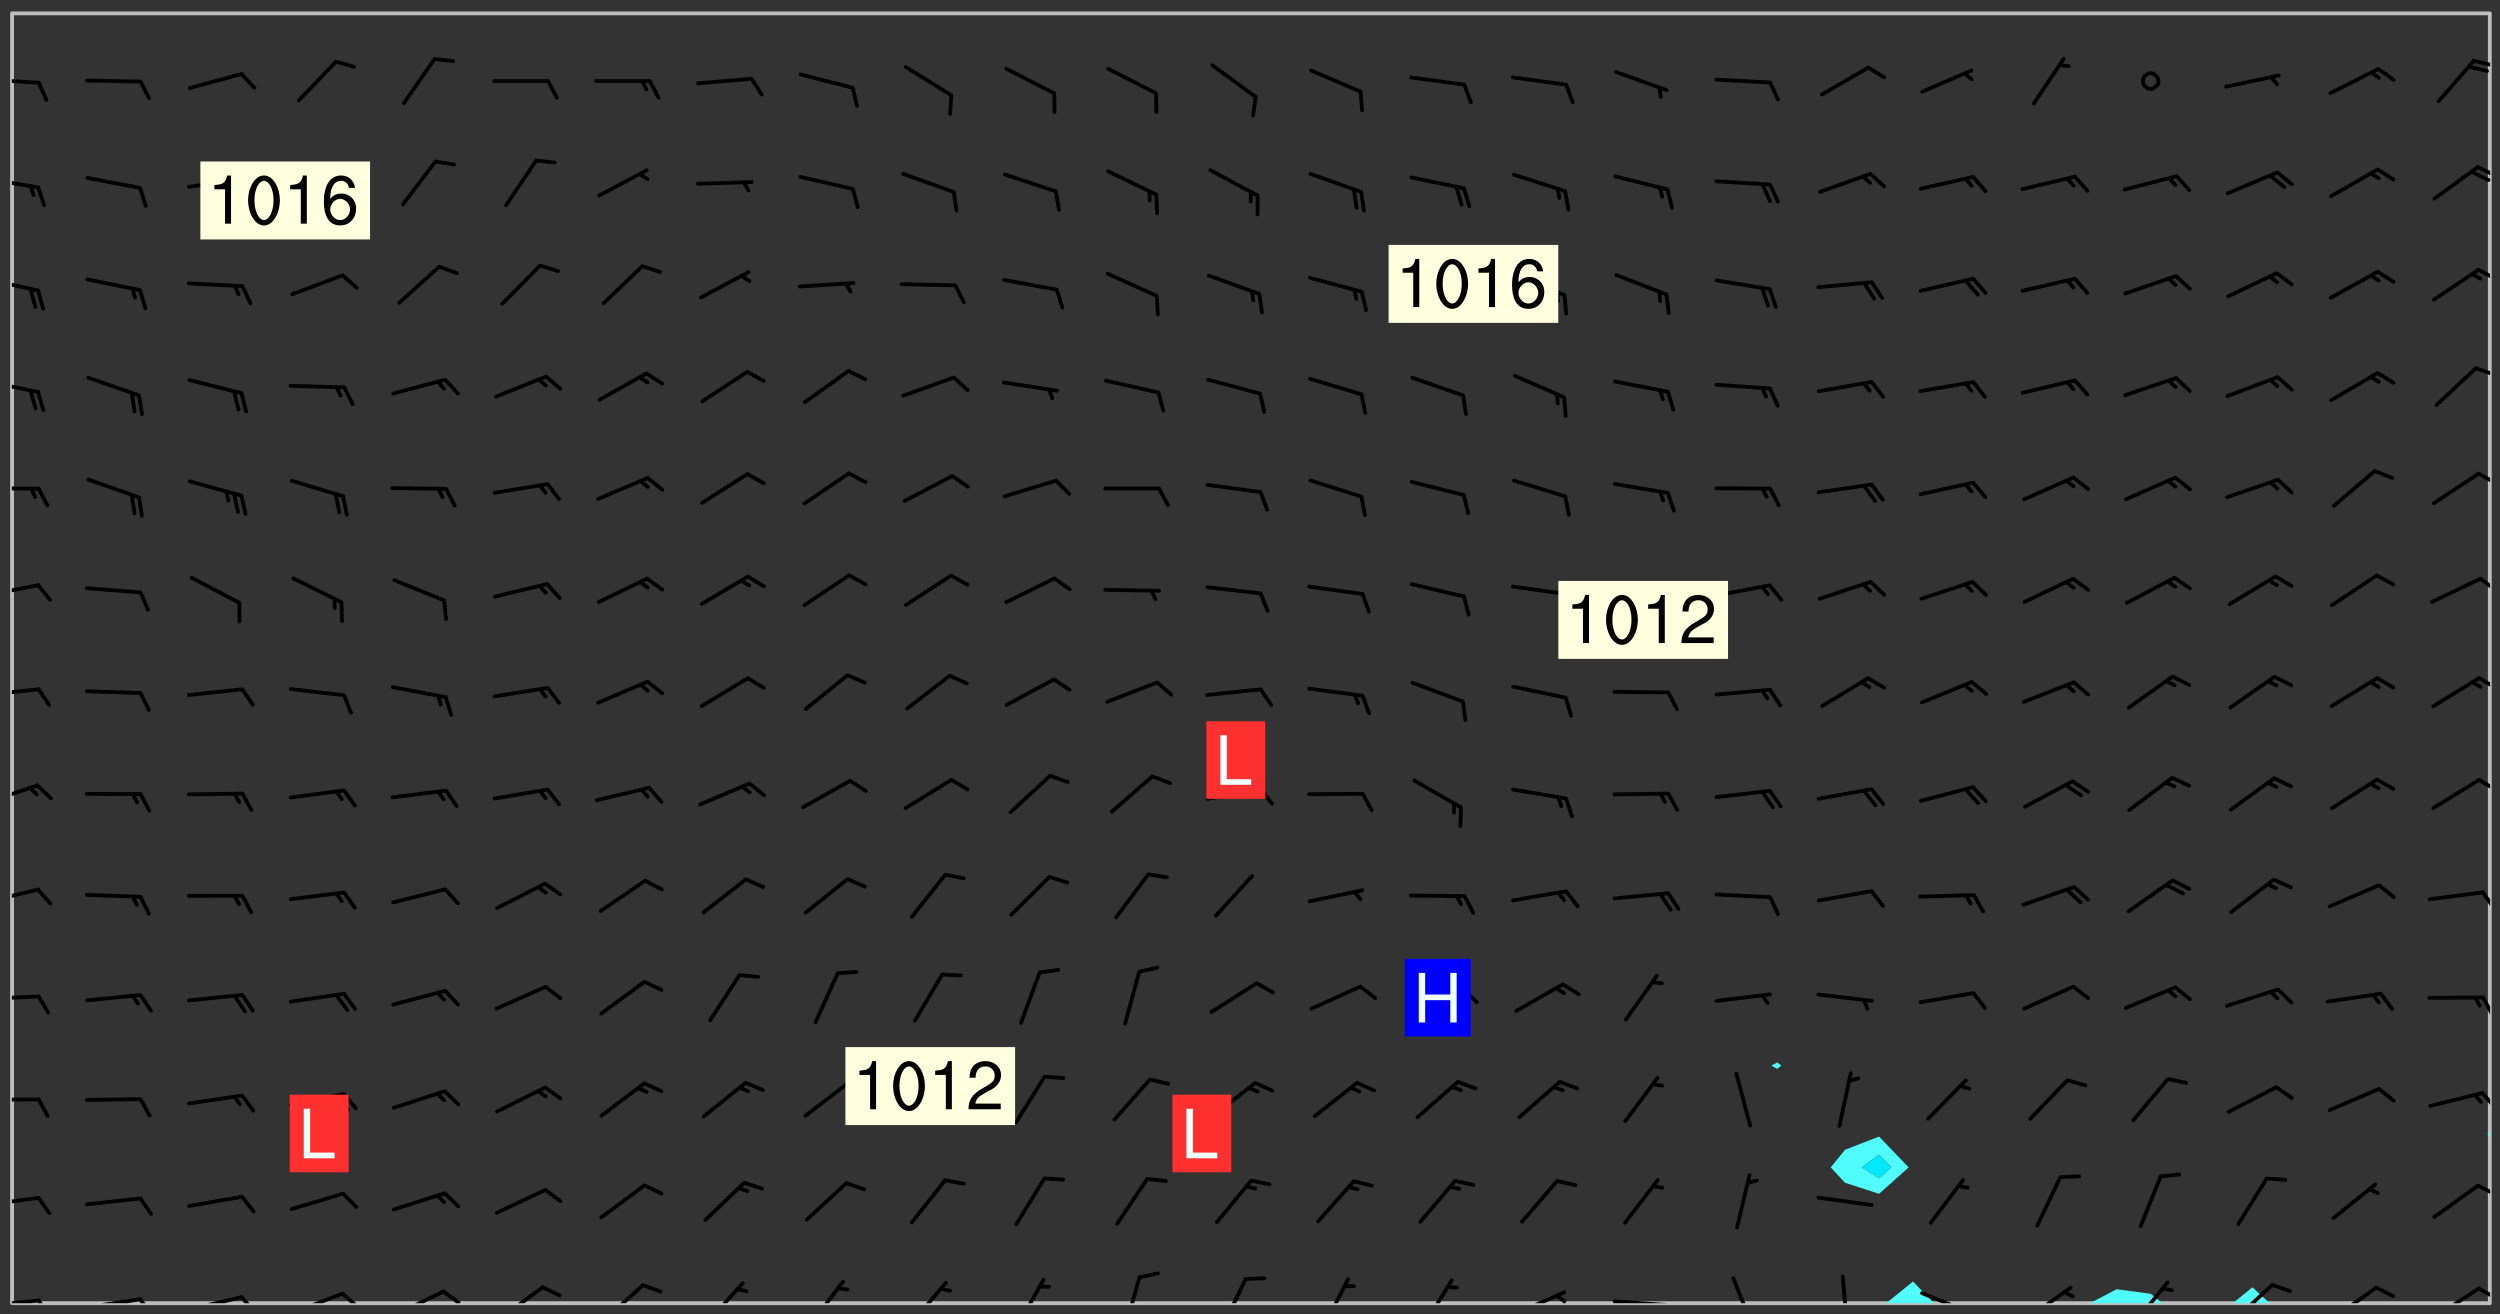 <svg xmlns="http://www.w3.org/2000/svg" role="img" xmlns:xlink="http://www.w3.org/1999/xlink" viewBox="142.45 309.95 326.84 171.84"><rect x="142.45" y="309.95" width="326.84" height="171.84" fill="#333333" stroke="none"/><defs><clipPath id="a"><path d="M144 311.672h1v168.656h-1zm0 0"/></clipPath><clipPath id="b"><path d="M144 311.672h324v168.656H144zm0 0"/></clipPath><clipPath id="c"><path d="M389 477h7v3.328h-7zm0 0"/></clipPath><clipPath id="d"><path d="M415 478h11v2.328h-11zm0 0"/></clipPath><clipPath id="e"><path d="M434 478h6v2.328h-6zm0 0"/></clipPath><clipPath id="f"><path d="M467 458h1v22.328h-1zm0 0"/></clipPath><clipPath id="g"><path d="M467 311.672h1V458h-1zm0 0"/></clipPath><clipPath id="h"><path d="M144 479h4v1.328h-4zm0 0"/></clipPath><clipPath id="i"><path d="M147 479h3v1.328h-3zm0 0"/></clipPath><clipPath id="j"><path d="M153 479h9v1.328h-9zm0 0"/></clipPath><clipPath id="k"><path d="M160 479h3v1.328h-3zm0 0"/></clipPath><clipPath id="l"><path d="M166 479h9v1.328h-9zm0 0"/></clipPath><clipPath id="m"><path d="M173 479h3v1.328h-3zm0 0"/></clipPath><clipPath id="n"><path d="M180 478h8v2.328h-8zm0 0"/></clipPath><clipPath id="o"><path d="M186 478h4v2.328h-4zm0 0"/></clipPath><clipPath id="p"><path d="M193 478h8v2.328h-8zm0 0"/></clipPath><clipPath id="q"><path d="M200 478h3v2.328h-3zm0 0"/></clipPath><clipPath id="r"><path d="M207 477h7v3.328h-7zm0 0"/></clipPath><clipPath id="s"><path d="M221 477h6v3.328h-6zm0 0"/></clipPath><clipPath id="t"><path d="M234 477h6v3.328h-6zm0 0"/></clipPath><clipPath id="u"><path d="M248 477h5v3.328h-5zm0 0"/></clipPath><clipPath id="v"><path d="M261 477h6v3.328h-6zm0 0"/></clipPath><clipPath id="w"><path d="M275 477h5v3.328h-5zm0 0"/></clipPath><clipPath id="x"><path d="M289 476h3v4.328h-3zm0 0"/></clipPath><clipPath id="y"><path d="M302 476h4v4.328h-4zm0 0"/></clipPath><clipPath id="z"><path d="M315 476h4v4.328h-4zm0 0"/></clipPath><clipPath id="A"><path d="M328 477h5v3.328h-5zm0 0"/></clipPath><clipPath id="B"><path d="M340 478h8v2.328h-8zm0 0"/></clipPath><clipPath id="C"><path d="M345 479h3v1.328h-3zm0 0"/></clipPath><clipPath id="D"><path d="M353 479h8v1.328h-8zm0 0"/></clipPath><clipPath id="E"><path d="M368 476h4v4.328h-4zm0 0"/></clipPath><clipPath id="F"><path d="M383 476h2v4.328h-2zm0 0"/></clipPath><clipPath id="G"><path d="M393 478h8v2.328h-8zm0 0"/></clipPath><clipPath id="H"><path d="M407 478h7v2.328h-7zm0 0"/></clipPath><clipPath id="I"><path d="M421 477h6v3.328h-6zm0 0"/></clipPath><clipPath id="J"><path d="M434 477h6v3.328h-6zm0 0"/></clipPath><clipPath id="K"><path d="M447 478h7v2.328h-7zm0 0"/></clipPath><clipPath id="L"><path d="M460 478h7v2.328h-7zm0 0"/></clipPath><clipPath id="M"><path d="M466 478h2v2h-2zm0 0"/></clipPath><clipPath id="N"><path d="M144 466h4v2h-4zm0 0"/></clipPath><clipPath id="O"><path d="M466 464h2v3h-2zm0 0"/></clipPath><clipPath id="P"><path d="M144 453h4v1h-4zm0 0"/></clipPath><clipPath id="Q"><path d="M466 452h2v3h-2zm0 0"/></clipPath><clipPath id="R"><path d="M144 439h4v2h-4zm0 0"/></clipPath><clipPath id="S"><path d="M466 440h2v3h-2zm0 0"/></clipPath><clipPath id="T"><path d="M144 425h4v4h-4zm0 0"/></clipPath><clipPath id="U"><path d="M466 426h2v3h-2zm0 0"/></clipPath><clipPath id="V"><path d="M144 412h4v4h-4zm0 0"/></clipPath><clipPath id="W"><path d="M466 411h2v3h-2zm0 0"/></clipPath><clipPath id="X"><path d="M144 399h4v3h-4zm0 0"/></clipPath><clipPath id="Y"><path d="M466 398h2v3h-2zm0 0"/></clipPath><clipPath id="Z"><path d="M144 386h4v3h-4zm0 0"/></clipPath><clipPath id="aa"><path d="M466 385h2v3h-2zm0 0"/></clipPath><clipPath id="ab"><path d="M144 373h4v2h-4zm0 0"/></clipPath><clipPath id="ac"><path d="M466 371h2v3h-2zm0 0"/></clipPath><clipPath id="ad"><path d="M144 359h4v3h-4zm0 0"/></clipPath><clipPath id="ae"><path d="M465 357h3v3h-3zm0 0"/></clipPath><clipPath id="af"><path d="M144 346h4v3h-4zm0 0"/></clipPath><clipPath id="ag"><path d="M466 344h2v3h-2zm0 0"/></clipPath><clipPath id="ah"><path d="M144 333h4v2h-4zm0 0"/></clipPath><clipPath id="ai"><path d="M466 331h2v3h-2zm0 0"/></clipPath><clipPath id="aj"><path d="M465 332h3v2h-3zm0 0"/></clipPath><clipPath id="ak"><path d="M144 320h4v2h-4zm0 0"/></clipPath><clipPath id="al"><path d="M465 317h3v2h-3zm0 0"/></clipPath><g id="am" clip-path="url(#clip1)"><path fill="#fff" fill-opacity="0" fill-rule="evenodd" d="M0 0h1000v1000H0zm0 0"/><path fill="#d3d3d3" fill-opacity="0" fill-rule="evenodd" d="M162.152 355.867l-.234.293.059.234.117.172.176.234.293.348.113.059.117-.172.059-.234.176-.176.465-.176h.699l.234.293.289.816.059.176.176.23.352.234.699.699.172.176.234.348.234.41.289.582.41.465.23.234.234.176.117.23.176.293.172 1.164v.234l.059.289.059.117.117.117.348.41.117.172.176.176.176.234.117.172.172.352.059.234.234.406.234-.059-.176.176-.059.93h-.582l-.234-.113-.348.113-.117.117-.059.293-.059.176-.117.172-.465.293-.059.234-.059.113v.645l.059.172v.41l.059.059v.406l.059.406.117.176.059.059.23.641-.059.293v.699l-.059.582v.234l-.059.23-.055.352v1.922l.055.117h.426l-.367.117-.023.352.891 1.168 1.742.539 1.34.359v.539l.09.809.535.715 1.52.27.891-.086.09 1.164.535.18 1.16-.18 2.055-.984 1.16-.363 1.879-.176 1.695-.18-.18.719-1.516.086-1.25.09-.805.27-1.074.809.27.719.535.898-.18.625-.266.809.266 1.078.625.898.805.18 1.25-.18-.266.723.098.504.055.293v.172l.059.293v.406l.176.117.352.117h.406l.293-.176.113-.117.059-.117.117-.23.059-.176.352-.465.23-.176.176-.059.176.059.059.176.117.988.055.469.059.172.117.234.176.059.816.059h.289l.117.234.059.406.059.352v1.105l.117.293.117.348.289.699.176.352.582.754.352.176.172.059.469.234.641.465.348.234.293.176.293.055.23.062.816.348.293.176.113.172.352.352.117.176.523.641v.289l.059.352v.348l.059.352.059.289.117.059.172.059h.176l.582.234.176.117.176.289.176.234.113.234.293.23.117.117v.41l.059.055.289.234.234.117.059.117.117.172.059.117.23.234.059.176.234.059.117.059-.117.113-.059.117v.117l-.117.293-.117.289v.582l.176.117.117.059.059.117.117.117.113.059.176.348.059.352.059.406v.176l-.059.176-.117.699v.172l.117.176.293.293h.406l.176.117.117.172.117.293v.234h-.527l-.23-.234h-.234l-.176.059-.059.699.059.348.117.176.176.41.117.23.289.469.176.055h.523l.234.059.758.641.059.293v.234l.059.059.23.348v.352l-.117.172v.293l.293.289.293.176.172.059.293.176.293.117.582.406.289.234.293.176.219.16.016.012.23.176.641.523.176.234.117.176.176.176.113.172v.641l.117.176.469.117.582.117.234.059.23.113.293.117.113.059.586.352.289.172.176.062.176.055.176.059.699.352.289.176.234.055.289.176.234.117.641.406.293.117.172.059.234.059.41.059.23.059.234.117.059.172-.41.176.469.059.059.293.113.234.176.055.234.059.176.059.406.117.641.234.117.172.059.234v.176l-.059.117-.059.406.234.234.117.059.348.117.641.23.176.117.289.117.176.176.234.465.582 1.105.176.176.348.176.176.117.352.117 1.047.523.234.059.465.113.293.059.465.176.758.582.234.234.348.465.176.176.289.234.816.699.293.176.289.289.293.176.293.289.695.641.176.176.293.234.289.234.469.289.641.582.348.234.234.293.348.348.352.465.934.992.348.406.117.176.234.059.113.117.645.176.23.113.234.059.293.176.23.117.934.699.406.406.234.176.406.176.234.117.816.348.348.234.234.117.293.289.23.117.758.352.352.172.23.059.293.117.234.059.871.176h.816l.469.23.172.059.875.699.465.117.293.059.176.059.23.059.469.059.348.059.352.059.406.059h.293l.172.059v.23l.176.176h.293l.348.059.352.059.699.117h.641l.465-.234.293-.176.172-.117.41-.172.289-.176.934-.465.469-.293.523-.293.465-.172.465-.176 1.051-.465.289-.117.41-.117.289-.117.527-.176 1.516-.699.582-.348.289-.059.293-.059.348-.117.875-.23.352-.117h.113l.234-.059.875-.234.234-.059h.812l.352-.059.816-.117.172-.059.352-.055.293-.059.23-.059.816-.176.176-.059h.348l.234-.059.465-.117.758-.172.234-.059h.348l.41-.117.289-.059 1.285-.059h.289l.41-.059.23-.059h.176l.875-.117h.406l.41-.117h.348l.352-.113.871-.059h1.75l1.047.289.41.117.289.117.352.117.289.117 1.051.172.289.059h.293l.293.059.172.059.41.059.172.059.117.059h.117l.117.059.352.059h.113l.41.066 1.922.395 1.926.395 1.52.449 1.695.719 2.145.805 1.605-.719 1.43-.805 1.16-1.078 1.25-.449 3.035-.719 1.875-.359 2.145-1.348 2.234-1.254 2.5-1.258 1.695-.449 1.785-.18 1.16-.27.625.539 1.34-.27.715-.988.984-1.344.445-.18.805-.359 1.875-.539 1.785-.449 1.25-.27 1.16-.09 1.699-.09 1.961-.27 1.25-.09h.539l.625-.09h.891l2.145-.18 2.41-.18 2.59-.09 1.695.18 1.609.09 1.43.359 1.16.719 1.875.988 1.16 1.527.266.715.629.09.355.898.535.539.535 1.527 1.074.359h.535l-.805.535.09 1.707.715 2.695.891.805.895.988.715 1.258 1.785.539 1.52-.18.355 1.344 1.609-.805.98-.539.27.27.316-.215.219-.145.801.449.449-.359h.355l.535-.27.539-.719.535-.27.625-.988 1.16.449.84.371 1.395.617 1.695-.18h1.605l1.785.09.18-1.707.535-1.344.805.27.492.848.402.406-.09.539v.359l.715.449.711-.27h1.43l.359.988.445 1.258.715 1.344 1.25.629 1.695.629.715-.18.18-.539.98-.09.449.359.086 1.258-.266.629-.535.18v.539l.715.984.266.539.984.988.801 1.078-.266.359-.09.898-.625 2.332-.355 2.066-.09 1.793-.18.719-.09.539v1.438l-.98 1.883-.359 1.707-.535.898-.805 1.168-.266.539 2.055 1.254.086.359-.355.539-.09-.18v.809l.09 1.438-.445.715-1.074.094-.266.715.535.898.805.719 1.16.809 1.34.27.445.359-.355.449-1.789-.09-1.25-.449-.715-.719-.625-.09-.176 3.59-.188 1.309h89.359V311.703h-55.27v49.082l.762.125 3.289.543 2.023 2.836v2.754l2.352.332 2.348.332h4.051l-1.379 4.16-2.023.707-2.023.703-.543.344-2.594 1.617-.188.117-2.023-2.078-.73-2.742-2.672-2.078-1.375-3.5-.066-.082-1.957-2.672 2.75-1.418v-49.082H294.422v91.414l.117.031.133.012.074.074.105.047.09.059.086.059.09.059.297.297.059.09.031.117.027.117.016.137-.031.117-.059.09-.059.086-.043.105-.047.102-.027.121v.145l.176.27.148.148.074.086.074.074.043.105.062.09.059.086.043.105.059.09.047.102.043.105.059.086.117.18.074.074.062.086.059.09.043.105.059.09.059.086.062.09.059.09.043.102.117.18.074.074.059.086.074.074.09.059.105.047h.148l.133-.016.133.016.102-.047.074-.074.047-.102-.016-.133v-.148l-.047-.105-.027-.117-.047-.102-.027-.121-.043-.102-.062-.09-.043-.102-.043-.105-.031-.117-.016-.133-.012-.137.086-.059.059-.086.121-.031.043.105.016.133v.117l.059.102.059.09.09.059.148.148.059.09.043.105-.012.102.086.059.105.047.086.059.09.059.074.074-.117.027-.105.047-.086.059-.074.074-.059.09-.062.086-.027.121-.047.102-.043.105-.031.117-.012.133-.016.133v.148l.027.117.047.105.043.102.059.09.074.074.09.059.074.074.09.059.059.09.043.105.047.102.117.031.133.016h.148l.117-.031.105.043.043.105.047.102.027.121L299.5 410l.027.117.031.121.027.117.105.043.102.047.133-.016.148.148.062.086.074.074.07.074.09.062.105.043.102.043.117.031.137.016.117-.031.074-.074.027-.117-.012-.133-.031-.121-.027-.117.043-.105h.117l.09.062.117.027h.148l.133.016h.148l.133.016.133-.016h.148l.133-.016.133-.012.137.012.117-.027.133-.016.191-.059-.059.176-.016.133-.027.121-.016.133-.059.086-.133.016-.105.047-.105.043-.117.031-.117.027-.266.031h-.148l-.133.016-.074.074.059.086.148.148.117.18.074.07.09.062.09.059.086.059.09.059.102.043.105.062.105.043.086.059.105.047.102.043.18.117.059.09-.043.102-.047.105.016.133.223.223.059.09.043.102.031.121.043.102.016.133.031.117.012.137.031.117.148.148.102.043.105.043.117.031.133.016.137.016h.117l.117-.031.09-.059.043-.105.047-.102.043-.105.031-.117.012-.133v-.148l-.012-.133-.016-.133-.031-.117-.043-.105-.047-.105-.043-.102-.043-.105-.016-.133.016-.133.027-.117.031-.117.027-.121.047-.102.09-.059.086-.062.074-.074.09-.059.223-.223.059-.086.074-.074.117-.18.059-.086v-.148l-.074-.074-.102-.047-.105-.043-.102-.043-.059-.09-.047-.105-.027-.117.09-.059.117-.031.102-.043.18-.117.148-.148.012-.133-.012-.105-.09-.059-.133.016h-.148l-.133.016-.133-.016-.121-.031-.086-.059-.074-.074-.059-.09-.062-.086-.117-.18-.059-.086.031-.121.086-.059.121-.031.059-.086v-.121l-.031-.117-.059-.09-.059-.086-.047-.105-.027-.117-.016-.133.059-.09.074-.074.09-.059.117-.18.074-.074.059-.086.148-.148.121-.031.133-.016.133.016.074.074.043.105.016.133-.031.117-.117.031-.133.012-.148.148-.043.105-.047.102-.027.121-.031.117v.148l.031.117.043.105.059.09.074.07.074.074.117.031.121.027.117-.027.133-.016h.117l.09.059.074.074.047.105.059.086.102.047.133.016.105.043.086.059-.012.105-.074.074-.18.117-.059.09-.09.059-.07.074-.074.074-.062.09-.027.117-.016.133.016.133-.016.133v.148l.016.133.027.117.031.121.074.074.09.059.086.059.09.059.117.031v.086l-.102.047-.09.059-.266.031-.117.027h-.148l-.105.043-.102.047-.059.09-.062.234-.012.133-.031.121-.016.133v.293l-.012.133.012.137.016.133.133.016.133.012.121.031.086.059.074.074.047.105.043.102.016.133v.445l-.016.133v.445l.031.266.027.117.016.133.031.117.086.211.031.266v.148l-.031.117-.027.117-.031.121-.027.117-.031.117-.031.121-.012.133-.016.133.09.059.117-.031.102.016.047.105-.031.266v.441l-.043.105-.047.105-.043.102-.043.105-.059.086-.031.121-.043.117-.031.117-.016.133.016.133.059.09.105.047.086.059.059.086-.012.137-.031.117-.043.102v.445l-.016.133v.148l-.031.117-.043.105-.027.117-.047.105-.043.102-.031.121-.027.117-.031.133-.031.117-.027.117-.043.105-.031.117-.031.121-.012.133-.016.133v.297l.027.117v.148l.047.398.027.117.059.09.121.031h.148l.133-.016.059.09v.117l-.059.09-.09.059-.102.043-.105.047-.09.059-.086.059-.137.016-.117-.031-.133-.016-.102.047-.062.086-.012.137-.016.133-.031.117-.027.117-.016.133-.031.121v.297l.016.133.031.117v.148l.012.133v.148l-.027.117-.047.102-.027.121-.031.117-.059.09-.074.074-.102.043-.105.047-.117.027-.121.031-.102-.047.059-.086.105-.047.027-.117.031-.117.027-.121.031-.117v-.148l.016-.133-.031-.117-.043-.105-.105.016-.074.074-.102.043-.09.062-.074.074-.043.102-.016.133-.031.117L304.25 426l-.031.117-.027.117-.031.121-.027.117-.031.117-.043.105-.09.059h-.09l-.117-.031-.031-.086.016-.137-.031-.117v-.148l-.012-.133v-.148l-.062-.234-.027-.121-.043-.102-.047-.105-.059-.086-.059-.09-.043-.105-.062-.086-.148-.148-.07-.074-.105-.047-.105-.043-.102-.043-.297-.297-.09-.074-.086-.059-.105-.043-.09-.062-.086-.059-.105-.043-.09-.059-.086-.062-.074-.07-.105-.047-.086-.059-.105-.043-.09-.062-.102-.043-.105-.043-.086-.059-.105-.047-.105-.043-.102-.047-.09-.059-.102-.043-.105-.043-.09-.062-.117-.027-.133-.016-.133.016H299.75l-.133.016-.117-.031-.09-.059-.074-.074-.09-.059-.102-.047h-.148l-.121-.027-.102-.043-.074-.074-.117-.18-.09-.059-.102-.043-.09-.062-.105-.043-.09-.059-.086-.059-.105-.047-.059-.086-.059-.09-.043-.105-.047-.102-.074-.074-.086-.059-.074-.074-.09-.059-.223-.223-.043-.105-.031-.266.105-.043h.145l.105.043.074.074.09.059.086.059.105.047.09.059.148.148.07.074.148.148.062.086.074.074.086.059.074.074.09.062.09.059.086.059.27.176.102.047.105.043.102.043.047-.074.059-.086.074-.074.07-.074.105.043.074.074.059.09.043.102.047.105.043.105.121.027.117-.027.074-.09.043-.105.059-.09.074-.074.105-.043.117-.027.133.012.09.059.148.148.059.09.043.105.047.102.043.105.043.102.105.047.105.043.133.016.086-.059.059-.09.074-.074.105-.043.117.027.105.047.102.043.105.043.102.047.18.117v.117l-.016.133.016.133.016.137.059.086.102.047.121.027.117.031h.148l.117-.031.059-.09.18-.117.059-.09.074-.074.059-.086.117-.18.18-.117.117.031.09.059.043.074-.016.133v.117l.09.059h.148l.133-.016.133-.012.266-.031.105-.043.117-.031.121-.027.074-.074.07-.074.062-.09-.016-.105-.047-.102-.102-.043-.105-.016-.117.027-.266.031h-.148l-.074-.074-.09-.059-.117-.031-.117-.027-.133-.016h-.148l-.133.016h-.297l-.105-.047-.148-.148-.043-.102-.059-.09.223-.223.086-.059.105-.043.117-.031.133-.016.133.016.137.016.102.043.133-.012.09-.062.102-.043.062-.09-.047-.102-.09-.059-.117-.031-.102-.043-.059-.09-.062-.09v-.117l.016-.133.105-.047.074-.07v-.121l-.09-.059-.031-.117.09-.059.074-.074.043-.105.059-.09.047-.102.016-.133v-.148l-.047-.105-.043-.102-.09-.059-.133-.016-.102-.043-.137-.016-.117-.031h-.445l-.133-.016-.133-.012-.133-.016-.117-.031h-.148l-.133-.016-.133-.012-.266-.031-.121-.043-.086-.059-.074-.074v-.148l.012-.133.105-.047.102-.043.133-.016h.152l.133-.016h.293l.121.031.102.043.09.059.234.062.121-.047.09-.059.102-.043.133-.016.105.043.102.047.133.012.121-.027h.145l.121-.031.117-.027.105-.047.074-.074.086-.059.148-.148.059-.086.047-.105.027-.117.016-.105-.102-.043-.09-.059-.117-.031-.105-.043-.09-.062-.074-.086-.074-.074-.102-.043-.105-.047-.102-.043-.059-.09-.047-.102-.086-.211-.062-.086-.059-.09-.074-.074-.086-.059h-.27l-.117.031-.09.059-.102.043-.133.016-.105-.016-.027-.117-.062-.09-.117-.031-.102-.043-.148-.148-.031-.117-.016-.105.074-.074.18-.117.117-.027.117-.031.137.016.102.043.105.043.102.047.105.043.117.031.133.016.117.027.133.016.105-.016.09-.059-.074-.074-.105-.043-.074-.074-.074-.09-.148-.148-.086-.059-.09-.059-.074-.074-.09-.059-.102-.047-.121-.027-.102-.047-.105-.043-.117-.031-.102-.043-.121-.031h-.148l-.117.031-.105.043-.086.062-.18.117-.086.059-.09.059-.105.047-.086.059-.105.043-.102.043-.105.047-.074.074-.059.09-.059.086-.047.105-.059.086-.074.074-.133-.012-.117-.031h-.117l-.074.074-.09.059-.074.074-.09.059-.086.059-.105.047-.102.043-.137.016-.102-.043-.148-.148-.105-.047h-.086l-.105.047-.102.043-.121.031-.117-.031-.074-.074v-.117l.031-.121.074-.07.059-.09.074-.074.117-.031.105-.043h.293l.133-.016.137-.016.102-.043.09-.059.102-.047.09-.059.133-.012.09.059.133.012.09-.059.086-.059.105-.043.09-.059.086-.062.09-.059.148-.148.059-.086.059-.09.105-.043.133-.016.117.027.121.031.059-.059.059-.09.031-.266.027-.117.105.012.133.016.102-.043.09-.059.059-.09.074-.074.059-.09.047-.102.012-.133-.012-.133-.047-.105-.148-.148-.059-.09-.059-.086-.043-.105v-.445l.016-.133v-.148l.012-.133-.059-.059-.09.059-.102-.043-.18-.117-.086-.059-.062-.09-.059-.09-.074-.074-.086-.059-.121.031-.102.012-.105.047-.086.059-.105.043-.148.148-.09.059-.086.059-.09.062-.105.043-.133.016v-.121l.105-.043.117-.031.074-.07.043-.105v-.148l-.027-.117-.148-.148-.133-.016h-.148l-.117.031-.105.043-.102.043-.09.062-.117.027-.074-.074.012-.133-.043-.102-.043-.105-.09-.059-.117.027-.121.031-.117.031-.102.043-.121.031-.102.043-.105.043-.09.059-.102.016v-.117l.016-.133-.059-.09-.074.043-.148.148-.059.09-.074.074-.047.105-.043.102-.074.074-.059.09-.074.074-.059.086-.074.074-.09.062-.074.07-.074.074-.102.016-.133.016-.105-.043v-.121l.148-.148.043-.102.059-.09.047-.102.043-.105.059-.09.031-.117.043-.102.031-.121.027-.117.047-.105.043-.102.043-.105.074-.07.09-.062.09-.059.102-.043h.297l.266-.031.105-.043-.074-.074-.117-.031-.105-.043-.09-.059-.102-.047-.09-.059-.102-.043-.105-.043-.09-.062-.086-.059-.105-.043-.102-.043-.121-.031-.117-.031-.102-.043L297.5 410.25l-.102-.043-.09-.059-.043-.105-.016-.133.102-.043.133-.016.137.016.133-.016.102-.043.059-.09.016-.105-.09-.059-.074-.074-.102-.043-.09-.059-.148-.148-.043-.105-.016-.133v-.293l-.059-.09-.09-.059-.074-.074-.043-.105-.031-.117-.059-.09-.074-.074-.117-.027-.074-.074-.09-.059-.09-.062-.086-.059-.074-.074-.059-.086-.047-.105-.086-.059-.148-.148-.195-.059-.133.016-.102.043-.074.074-.047.102-.043.105-.059.09-.059.086-.297.297-.09.059h-.086l-.062-.086-.043-.105.031-.117.059-.09.027-.117-.012-.133-.09-.062-.105.047-.117.027-.117.031-.27.176-.102.047-.117.027-.105.047-.09.059-.102.043-.059-.086-.047-.105.016-.133.047-.105.07-.074.074-.07.059-.09v-.148l-.043-.105h-.238l-.102.047-.031.117-.027.117-.031.121-.074.043-.133.016-.074-.047-.043-.102-.043-.105-.047-.102-.043-.105-.121.031-.102.043-.133.016-.117.031-.105.043-.09.059-.102.047-.121.027-.133.016-.102-.043-.059-.09-.047-.105-.043-.102-.043-.105v-.117l.059-.09.086-.059.18-.117.102-.047.105-.043.105-.059.102-.043.09-.062.102-.043.105-.059.102-.047.09-.059.105-.043.102-.043.09-.062.102-.043.137-.016.117.031.102.043.121.031.102.043.105.047.102.043.105.043.102.047.105.043.102.043.105.047.086.059.105.043.117.031.105.043.102.047.09.059.105.043.102.043.105.047.117.027.102.047.121.027h.148l.086-.059.016-.102.059-.09-.027-.117-.074-.074-.117-.18-.074-.074-.09-.074-.18-.117-.086-.059-.105-.043-.102-.047-.27-.176-.059-.09-.074-.074-.059-.09-.043-.102-.031-.117-.016-.137v-.562l-.012-.133-.016-.133-.031-.117-.016-.133-.012-.133-.031-.121-.223-.223-.059-.086-.016-.105.031-.117.133-.016v-91.414H172.992v1.453l-.059.234-.352 1.051-.172.523-.117.348-.176.41-.117.172-.234.293-.23.059h-.352l-.117.059-.23.406v.293l.117.176.23.23.117.234.641.758.293.465.176.234.23.352.234.348.641.816.176.465.172.41.117.695.176.469.117 1.398.059.465v.875l.117 1.047v4.781l-.059.465-.352 1.281-.176.523-.113.41-.352.93L172.934 336l-.234.582-.117.176-.172.348-.176.406-.352.816-.059.293-.113.293-.117.289-.059.176-.117.875-.059.406-.059.117-.059.176-.059.172-.23.527-.117.172v.234l-.117.234-.059.172-.176.586v.289l-.059.176v.293l-.059.113-.059.527v.172l-.055.234v2.621l-.176.816-.117.176-.176.234-.117.172-.113.234-.586.934-.23.289-.293.465-.176.234-.289.352-.352.699-.113.23-.176.41-.176.23-.406.527-.816.699-.293.172-.289.234-.176.117-.176.176-.523.406-.527.176-.172.176-.234.055-.641.176h-.758m12.211 31.023l-1.074.449.359.895 1.25-.715.445-.539-.98-.09"/><path fill="#d3d3d3" fill-opacity="0" fill-rule="evenodd" d="M201.508 416.598h-.895l.449.629.98.359.805-.09.445-.988-.176.09-.715-.355-.895.355m154.621 59.07l-.059-.523v-.293l.113-.293.059-.23.469-.469h.113l.117-.113.117-.059h.176l.234-.059h.348l.234.059.117.059.23.172.059.176.117.582v.293l-.117.176-.172.289-.176.176-.527.523-.23.234-.117.059h-.176l-.117-.059-.406-.293-.176-.117-.117-.059-.059-.113-.055-.117m6.641-10.957l-.059-.172v-1.109l.059-.172.176-.059.172-.059h.176l.234-.059.117.059.059.699-.059.172-.117.176-.117.059-.234.523-.113.059h-.234l-.059-.117m9.613-14.391l-.117-.176v-.699l.293-.875.117-.172.176-.352.113-.23.117-.293.352-.758.117-.23.172-.234h.176l.117-.059h.641l.117.059.234.234.172.113.352.293.117.117.113.176v.113l.117.059.117.117v.699l-.059.176v.23l-.059.176-.348 1.051-.117.23-.117.234-.117.059-.23.234-.641.289h-.875l-.41-.117-.641-.465"/><path fill="none" stroke="#bebebe" stroke-linecap="round" stroke-linejoin="round" stroke-miterlimit="10" stroke-width=".5" d="M467.957 311.695H144.027v168.625h323.93v-168.625"/><g clip-path="url(#a)"><path fill="#fff" fill-opacity="0" fill-rule="evenodd" d="M144 475.891v4.438h.004H144V311.672h.004H144v164.219"/></g><g clip-path="url(#b)"><path fill="#fff" fill-opacity="0" fill-rule="evenodd" d="M144.004 480.328V311.672h230.789v137.176l-.758.414.758.43.547-.43-.547-.414V311.672h13.316v146.871l-4.438 1.723-1.879 2.309 1.879 2.016 4.438 1.434 3.871-3.449-3.871-4.031v-146.871h79.887v146.047l-.328.418.328.555v21.637h-28.82l-2.246-2.082-2.559 2.082h-9.211l-1.543-1.234-4.438-.594-3.512 1.828h-20.375l-2.746-2.836-3.508 2.836H144.004"/></g><path fill="#50fcfc" fill-rule="evenodd" d="M374.793 449.691l-.758-.43.758-.414.547.414-.547.43m8.879 14.898l-1.879-2.016 1.879-2.309 4.438-1.723v2.371l-2.246 1.66 2.246 1.422 1.594-1.422-1.594-1.66v-2.371l3.871 4.031-3.871 3.449-4.438-1.434"/><path fill="#00e8fc" fill-rule="evenodd" d="M388.109 463.996l-2.246-1.422 2.246-1.66 1.594 1.66-1.594 1.422"/><g clip-path="url(#c)"><path fill="#50fcfc" fill-rule="evenodd" d="M389.039 480.328l3.508-2.836 2.746 2.836h-6.254"/></g><g clip-path="url(#d)"><path fill="#50fcfc" fill-rule="evenodd" d="M415.668 480.328l3.512-1.828 4.438.594 1.543 1.234h-9.492"/></g><g clip-path="url(#e)"><path fill="#50fcfc" fill-rule="evenodd" d="M434.371 480.328l2.559-2.082 2.246 2.082h-4.805"/></g><path fill="#50fcfc" fill-rule="evenodd" d="M467.996 458.691l-.328-.555.328-.418v.973"/><g clip-path="url(#f)"><path fill="#fff" fill-opacity="0" fill-rule="evenodd" d="M467.996 480.328H468V458.695v21.633h-.004"/></g><path fill="#50fcfc" fill-rule="evenodd" d="M467.996 457.719v.973l.004.004v-.98l-.004.004"/><g clip-path="url(#g)"><path fill="#fff" fill-opacity="0" fill-rule="evenodd" d="M467.996 311.672H468v146.043-146.043h-.004"/></g><g clip-path="url(#h)"><path fill="none" stroke="#000" stroke-linecap="round" stroke-linejoin="round" stroke-miterlimit="10" stroke-width=".5" d="M147.496 479.969l-6.992.719"/></g><g clip-path="url(#i)"><path fill="none" stroke="#000" stroke-linecap="round" stroke-linejoin="round" stroke-miterlimit="10" stroke-width=".5" d="M147.496 479.969l1.367 2.039"/></g><g clip-path="url(#j)"><path fill="none" stroke="#000" stroke-linecap="round" stroke-linejoin="round" stroke-miterlimit="10" stroke-width=".5" d="M160.789 479.816l-6.949 1.027"/></g><g clip-path="url(#k)"><path fill="none" stroke="#000" stroke-linecap="round" stroke-linejoin="round" stroke-miterlimit="10" stroke-width=".5" d="M160.789 479.816l1.457 1.973"/></g><g clip-path="url(#l)"><path fill="none" stroke="#000" stroke-linecap="round" stroke-linejoin="round" stroke-miterlimit="10" stroke-width=".5" d="M174.055 479.539l-6.848 1.582"/></g><g clip-path="url(#m)"><path fill="none" stroke="#000" stroke-linecap="round" stroke-linejoin="round" stroke-miterlimit="10" stroke-width=".5" d="M174.055 479.539l1.609 1.852"/></g><g clip-path="url(#n)"><path fill="none" stroke="#000" stroke-linecap="round" stroke-linejoin="round" stroke-miterlimit="10" stroke-width=".5" d="M187.227 479.074l-6.562 2.508"/></g><g clip-path="url(#o)"><path fill="none" stroke="#000" stroke-linecap="round" stroke-linejoin="round" stroke-miterlimit="10" stroke-width=".5" d="M187.227 479.074l1.852 1.613"/></g><g clip-path="url(#p)"><path fill="none" stroke="#000" stroke-linecap="round" stroke-linejoin="round" stroke-miterlimit="10" stroke-width=".5" d="M200.422 478.797l-6.324 3.066"/></g><g clip-path="url(#q)"><path fill="none" stroke="#000" stroke-linecap="round" stroke-linejoin="round" stroke-miterlimit="10" stroke-width=".5" d="M200.422 478.797l1.98 1.445"/></g><g clip-path="url(#r)"><path fill="none" stroke="#000" stroke-linecap="round" stroke-linejoin="round" stroke-miterlimit="10" stroke-width=".5" d="M213.402 478.242l-5.652 4.172"/></g><path fill="none" stroke="#000" stroke-linecap="round" stroke-linejoin="round" stroke-miterlimit="10" stroke-width=".5" d="M213.402 478.242l2.215 1.059"/><g clip-path="url(#s)"><path fill="none" stroke="#000" stroke-linecap="round" stroke-linejoin="round" stroke-miterlimit="10" stroke-width=".5" d="M226.496 477.973l-5.211 4.715"/></g><path fill="none" stroke="#000" stroke-linecap="round" stroke-linejoin="round" stroke-miterlimit="10" stroke-width=".5" d="M226.496 477.973l2.309.832"/><g clip-path="url(#t)"><path fill="none" stroke="#000" stroke-linecap="round" stroke-linejoin="round" stroke-miterlimit="10" stroke-width=".5" d="M239.551 477.715l-4.691 5.23"/></g><path fill="none" stroke="#000" stroke-linecap="round" stroke-linejoin="round" stroke-miterlimit="10" stroke-width=".5" d="M238.867 478.473l1.191.297"/><g clip-path="url(#u)"><path fill="none" stroke="#000" stroke-linecap="round" stroke-linejoin="round" stroke-miterlimit="10" stroke-width=".5" d="M252.652 477.539l-4.266 5.582"/></g><path fill="none" stroke="#000" stroke-linecap="round" stroke-linejoin="round" stroke-miterlimit="10" stroke-width=".5" d="M252.035 478.348l1.207.203"/><g clip-path="url(#v)"><path fill="none" stroke="#000" stroke-linecap="round" stroke-linejoin="round" stroke-miterlimit="10" stroke-width=".5" d="M266.117 477.656L261.555 483"/></g><path fill="none" stroke="#000" stroke-linecap="round" stroke-linejoin="round" stroke-miterlimit="10" stroke-width=".5" d="M265.453 478.434l1.199.266"/><g clip-path="url(#w)"><path fill="none" stroke="#000" stroke-linecap="round" stroke-linejoin="round" stroke-miterlimit="10" stroke-width=".5" d="M278.871 477.266l-3.441 6.125"/></g><path fill="none" stroke="#000" stroke-linecap="round" stroke-linejoin="round" stroke-miterlimit="10" stroke-width=".5" d="M278.371 478.156l1.227.027"/><g clip-path="url(#x)"><path fill="none" stroke="#000" stroke-linecap="round" stroke-linejoin="round" stroke-miterlimit="10" stroke-width=".5" d="M291.422 476.949l-1.914 6.762"/></g><path fill="none" stroke="#000" stroke-linecap="round" stroke-linejoin="round" stroke-miterlimit="10" stroke-width=".5" d="M291.422 476.949l2.398-.52"/><g clip-path="url(#y)"><path fill="none" stroke="#000" stroke-linecap="round" stroke-linejoin="round" stroke-miterlimit="10" stroke-width=".5" d="M305.305 477.164l-3.051 6.328"/></g><path fill="none" stroke="#000" stroke-linecap="round" stroke-linejoin="round" stroke-miterlimit="10" stroke-width=".5" d="M305.305 477.164l2.453-.098"/><g clip-path="url(#z)"><path fill="none" stroke="#000" stroke-linecap="round" stroke-linejoin="round" stroke-miterlimit="10" stroke-width=".5" d="M318.691 477.199l-3.191 6.262"/></g><path fill="none" stroke="#000" stroke-linecap="round" stroke-linejoin="round" stroke-miterlimit="10" stroke-width=".5" d="M318.227 478.109l1.227-.023"/><g clip-path="url(#A)"><path fill="none" stroke="#000" stroke-linecap="round" stroke-linejoin="round" stroke-miterlimit="10" stroke-width=".5" d="M332.246 477.332l-3.668 5.992"/></g><path fill="none" stroke="#000" stroke-linecap="round" stroke-linejoin="round" stroke-miterlimit="10" stroke-width=".5" d="M331.711 478.203l1.227.074"/><g clip-path="url(#B)"><path fill="none" stroke="#000" stroke-linecap="round" stroke-linejoin="round" stroke-miterlimit="10" stroke-width=".5" d="M346.945 478.918l-6.438 2.82"/></g><g clip-path="url(#C)"><path fill="none" stroke="#000" stroke-linecap="round" stroke-linejoin="round" stroke-miterlimit="10" stroke-width=".5" d="M346.008 479.328l.961.762"/></g><g clip-path="url(#D)"><path fill="none" stroke="#000" stroke-linecap="round" stroke-linejoin="round" stroke-miterlimit="10" stroke-width=".5" d="M360.547 480.578l-7.012-.496"/></g><g clip-path="url(#E)"><path fill="none" stroke="#000" stroke-linecap="round" stroke-linejoin="round" stroke-miterlimit="10" stroke-width=".5" d="M371.648 483.598l-2.582-6.535"/></g><g clip-path="url(#F)"><path fill="none" stroke="#000" stroke-linecap="round" stroke-linejoin="round" stroke-miterlimit="10" stroke-width=".5" d="M383.984 483.828l-.625-7"/></g><g clip-path="url(#G)"><path fill="none" stroke="#000" stroke-linecap="round" stroke-linejoin="round" stroke-miterlimit="10" stroke-width=".5" d="M393.73 479.012l6.512 2.637"/></g><g clip-path="url(#H)"><path fill="none" stroke="#000" stroke-linecap="round" stroke-linejoin="round" stroke-miterlimit="10" stroke-width=".5" d="M413.164 478.293l-5.727 4.07"/></g><path fill="none" stroke="#000" stroke-linecap="round" stroke-linejoin="round" stroke-miterlimit="10" stroke-width=".5" d="M412.332 478.887l1.098.547"/><g clip-path="url(#I)"><path fill="none" stroke="#000" stroke-linecap="round" stroke-linejoin="round" stroke-miterlimit="10" stroke-width=".5" d="M425.836 477.605l-4.438 5.449"/></g><path fill="none" stroke="#000" stroke-linecap="round" stroke-linejoin="round" stroke-miterlimit="10" stroke-width=".5" d="M425.188 478.398l1.207.234"/><g clip-path="url(#J)"><path fill="none" stroke="#000" stroke-linecap="round" stroke-linejoin="round" stroke-miterlimit="10" stroke-width=".5" d="M439.504 477.938l-5.145 4.785"/></g><path fill="none" stroke="#000" stroke-linecap="round" stroke-linejoin="round" stroke-miterlimit="10" stroke-width=".5" d="M439.504 477.938l2.32.801"/><g clip-path="url(#K)"><path fill="none" stroke="#000" stroke-linecap="round" stroke-linejoin="round" stroke-miterlimit="10" stroke-width=".5" d="M453.109 478.293l-5.727 4.07"/></g><path fill="none" stroke="#000" stroke-linecap="round" stroke-linejoin="round" stroke-miterlimit="10" stroke-width=".5" d="M453.109 478.293l2.195 1.098"/><g clip-path="url(#L)"><path fill="none" stroke="#000" stroke-linecap="round" stroke-linejoin="round" stroke-miterlimit="10" stroke-width=".5" d="M466.508 478.41l-5.891 3.836"/></g><g clip-path="url(#M)"><path fill="none" stroke="#000" stroke-linecap="round" stroke-linejoin="round" stroke-miterlimit="10" stroke-width=".5" d="M466.508 478.41l2.145 1.188"/></g><g clip-path="url(#N)"><path fill="none" stroke="#000" stroke-linecap="round" stroke-linejoin="round" stroke-miterlimit="10" stroke-width=".5" d="M147.484 466.551l-6.969.926"/></g><path fill="none" stroke="#000" stroke-linecap="round" stroke-linejoin="round" stroke-miterlimit="10" stroke-width=".5" d="M147.484 466.551l1.426 2m11.898-1.926l-6.984.777m6.984-.777l1.383 2.023m11.898-2.242l-6.922 1.215m6.922-1.215l1.512 1.934m11.707-2.336l-6.727 2.02m6.727-2.02l1.727 1.742m11.574-1.797l-6.699 2.129m6.699-2.129l1.754 1.715m-2.73-1.406l.879.859m13.242-1.602l-6.355 2.996m6.355-2.996l1.965 1.473m11-2.059l-5.656 4.168m5.656-4.168l2.215 1.062m10.805-1.41l-5.066 4.863m5.066-4.863l2.332.762m-3.066-.055l1.164.383m12.934-1.043l-5.164 4.77m5.164-4.77l2.316.812m10.598-1.184l-4.359 5.512m4.359-5.512l2.414.441m10.559-.68l-3.676 5.988m3.676-5.988l2.449.148m10.984-.074l-3.91 5.84m3.91-5.84l2.441.25m11.152-.043l-4.469 5.426m4.469-5.426l2.402.488m-3.055.301l1.203.246m12.863-.949l-4.664 5.254m4.664-5.254l2.383.574m-3.062.188l1.191.289m12.746-1.102l-4.555 5.355m4.555-5.355l2.398.527m-3.062.254l1.199.262m12.797-1.027l-4.586 5.324m4.586-5.324l2.391.539m10.77-.664l-4.277 5.574m3.656-4.762l1.207.199m11.406-1.641l-1.629 6.836m1.391-5.844l1.188-.309m8.07 2.254l6.961.957m11.953-3.281l-4.238 5.605m3.621-4.789l1.215.195m12.113-1.379l-3.031 6.34m3.031-6.34l2.453-.102m10.66.012l-2.625 6.52m2.625-6.52l2.438-.258m11.418.535l-3.707 5.965m3.707-5.965l2.449.164m11.746.613l-5.469 4.41m4.676-3.77l1.125.48m13.102-.965l-5.707 4.098"/><g clip-path="url(#O)"><path fill="none" stroke="#000" stroke-linecap="round" stroke-linejoin="round" stroke-miterlimit="10" stroke-width=".5" d="M466.414 464.965l2.199 1.086"/></g><g clip-path="url(#P)"><path fill="none" stroke="#000" stroke-linecap="round" stroke-linejoin="round" stroke-miterlimit="10" stroke-width=".5" d="M147.512 453.691l-7.023.016"/></g><path fill="none" stroke="#000" stroke-linecap="round" stroke-linejoin="round" stroke-miterlimit="10" stroke-width=".5" d="M147.512 453.691l1.16 2.16m12.156-2.203l-7.027.102m7.027-.102l1.184 2.148m12.094-2.617l-6.949 1.039m6.949-1.039l1.457 1.973m-2.469-1.82l.73.984m13.559-1.352l-6.875 1.469m6.875-1.469l1.578 1.879m-2.578-1.664l1.578 1.875m12.645-2.434l-6.688 2.156m6.688-2.156l1.762 1.707m-2.734-1.395l.879.855m13.203-1.664l-6.281 3.148m6.281-3.148l2.004 1.418m-2.918-.961l1 .711m12.895-1.711l-5.609 4.234m5.609-4.234l2.223 1.035m-3.039-.418l1.113.516M239.945 451.5l-5.48 4.398m5.48-4.398l2.254.969m-3.051-.328l1.129.484m13.031-1.062l-5.578 4.273m5.578-4.273l2.234 1.02m10.367-1.719l-4.152 5.672m4.152-5.672l2.43.352m10.668-.496l-3.715 5.961m3.715-5.961l2.449.168m11.336.18l-4.656 5.262m4.656-5.262l2.387.574m11.371-.102l-5.539 4.32m5.539-4.32l2.242 1m-3.047-.371l1.121.5m12.988-1.145l-5.52 4.348m5.52-4.348l2.246.992m-3.047-.359l1.121.496m12.879-1.27l-5.285 4.629m5.285-4.629l2.293.871m-3.062-.195l1.148.434m12.938-1.105l-5.289 4.625m5.289-4.625l2.293.871m-3.062-.199l1.145.434m12.398-1.609l-4.207 5.629m3.594-4.809l1.215.188m9.707-1.586l1.805 6.789m13.156-6.828l-1.484 6.867m1.27-5.867l1.18-.336m14.074.266l-4.934 5.008m4.215-4.281l1.176.352m12.832-1.102l-4.883 5.055m4.883-5.055l2.359.676m10.773-.84l-4.52 5.383m4.52-5.383l2.402.512m11.777.566l-6.246 3.227m6.246-3.227l2.016 1.398m11.402-1.176l-6.453 2.777m6.453-2.777l1.914 1.535m11.586-.992l-6.82 1.695"/><g clip-path="url(#Q)"><path fill="none" stroke="#000" stroke-linecap="round" stroke-linejoin="round" stroke-miterlimit="10" stroke-width=".5" d="M466.973 452.852l1.641 1.824"/></g><path fill="none" stroke="#000" stroke-linecap="round" stroke-linejoin="round" stroke-miterlimit="10" stroke-width=".5" d="M465.98 453.098l.82.91"/><g clip-path="url(#R)"><path fill="none" stroke="#000" stroke-linecap="round" stroke-linejoin="round" stroke-miterlimit="10" stroke-width=".5" d="M147.512 440.23l-7.023.305"/></g><path fill="none" stroke="#000" stroke-linecap="round" stroke-linejoin="round" stroke-miterlimit="10" stroke-width=".5" d="M147.512 440.23l1.242 2.113m12.059-2.312l-6.992.707m6.992-.707l1.363 2.039m-2.383-1.938l.684 1.02m13.648-1.125l-6.988.715m6.988-.715l1.367 2.039m-2.383-1.938l1.363 2.039m12.949-2.293l-6.953 1.02m6.953-1.02l1.453 1.977m-2.465-1.828L187.863 442m12.793-2.516l-6.793 1.801m6.793-1.801l1.668 1.797m-2.656-1.535l.836.898m13.285-1.68l-6.426 2.84m6.426-2.84l1.93 1.516m11.004-2.176l-5.664 4.156m5.664-4.156l2.211 1.066m10.188-1.934l-3.828 5.895m3.828-5.895l2.441.215m10.406-.469l-2.895 6.402m2.895-6.402l2.449-.16m11.207.336l-3.578 6.047m3.578-6.047l2.449.113m10.297-.383l-2.441 6.59m2.441-6.59l2.43-.328m10.586.23l-1.84 6.781m1.84-6.781l2.391-.543m12.965 2.047l-5.926 3.777m5.926-3.777l2.137 1.207m11.418-.77l-6.402 2.898m6.402-2.898l1.941 1.5m11.508-1.156l-6.672 2.211m6.672-2.211l1.773 1.695m-2.742-1.371l.887.844m13.109-1.809l-6.098 3.492m6.098-3.492l2.078 1.309m-2.965-.801l1.039.656m12.145-2.285l-4.059 5.738m3.469-4.906l1.215.156m14.148 1.453l-6.977.852m5.961-.727l.703 1.004m13.629-.285l-6.977-.832m5.961.711l.445 1.145m13.859-2.035l-6.926 1.188m6.926-1.188l1.5 1.941m11.559-2.785l-6.414 2.875m6.414-2.875l1.938 1.508m11.414-1.418l-6.488 2.699m6.488-2.699l1.898 1.555m-2.84-1.164l.945.781m13.414-.891l-6.691 2.137m6.691-2.137l1.758 1.711m-2.73-1.402l.879.859m13.539-.613l-6.953 1.023m6.953-1.023l1.457 1.977m-2.469-1.828l.727.988m13.637-.648l-7.027.047"/><g clip-path="url(#S)"><path fill="none" stroke="#000" stroke-linecap="round" stroke-linejoin="round" stroke-miterlimit="10" stroke-width=".5" d="M467.074 440.359l1.168 2.16"/></g><path fill="none" stroke="#000" stroke-linecap="round" stroke-linejoin="round" stroke-miterlimit="10" stroke-width=".5" d="M466.055 440.367l.582 1.078"/><g clip-path="url(#T)"><path fill="none" stroke="#000" stroke-linecap="round" stroke-linejoin="round" stroke-miterlimit="10" stroke-width=".5" d="M147.414 426.246l-6.828 1.645"/></g><path fill="none" stroke="#000" stroke-linecap="round" stroke-linejoin="round" stroke-miterlimit="10" stroke-width=".5" d="M147.414 426.246l1.629 1.836m11.785-.891l-7.023-.246m7.023.246l1.074 2.203m-2.098-2.238l.539 1.102m13.801-1.195l-7.027.012m7.027-.012l1.156 2.164m-2.18-2.164l.578 1.082m13.73-1.516l-6.969.879m6.969-.879l1.414 2.008m-2.426-1.879l.707 1.004m13.543-1.547l-6.816 1.707m6.816-1.707l1.645 1.82m11.395-2.562l-6.262 3.191m6.262-3.191l2.008 1.41m-2.918-.945l1.004.703m12.992-1.555l-5.805 3.965m5.805-3.965l2.172 1.141m11.012-1.32l-5.543 4.324m5.543-4.324l2.238 1m11.055-1.027l-5.496 4.379m5.496-4.379l2.25.977m10.5-1.539l-4.367 5.504m4.367-5.504l2.414.445m11.215-.164l-4.996 4.941m4.996-4.941l2.344.727m10.582-1.066l-4.215 5.621m4.215-5.621l2.426.379m11.145-.168l-4.727 5.199m19.117-3.32l-6.879 1.441m5.879-1.23l.785.941m13.605-.395l-7.027-.074m7.027.074l1.129 2.176m-2.152-2.188l.566 1.09m13.719-1.707l-6.926 1.184m6.926-1.184l1.504 1.941m-2.512-1.77l.754.973m13.605-.891l-6.996.676m6.996-.676l1.355 2.047m-2.375-1.949l1.355 2.047m12.992-1.629l-7.02-.355m7.02.355l1.039 2.219m12.227-3.004l-6.922 1.215m6.922-1.215l1.508 1.934M400.5 426.969l-7.027.199m7.027-.199l1.211 2.133M399.477 427l.605 1.066m13.535-2.156l-6.633 2.316m6.633-2.316l1.805 1.668m-2.77-1.328l1.801 1.664m12.039-2.863l-5.754 4.035m5.754-4.035l2.188 1.113m-3.023-.523l2.188 1.113m11.887-1.809l-5.598 4.246m5.598-4.246l2.227 1.031m-3.039-.414l1.113.516m13.445-.391l-6.461 2.762m6.461-2.762l1.91 1.539m11.66-.609l-6.969.902"/><g clip-path="url(#U)"><path fill="none" stroke="#000" stroke-linecap="round" stroke-linejoin="round" stroke-miterlimit="10" stroke-width=".5" d="M467.047 426.617l1.418 2.004"/></g><g clip-path="url(#V)"><path fill="none" stroke="#000" stroke-linecap="round" stroke-linejoin="round" stroke-miterlimit="10" stroke-width=".5" d="M147.332 412.637l-6.664 2.234"/></g><path fill="none" stroke="#000" stroke-linecap="round" stroke-linejoin="round" stroke-miterlimit="10" stroke-width=".5" d="M147.332 412.637l1.781 1.691m-2.75-1.367l.891.844m13.574-.035l-7.027-.031m7.027.031l1.141 2.172m-2.164-2.176l.574 1.086m13.766-1.148l-7.027.102m7.027-.102l1.18 2.152m-2.203-2.137l.59 1.074m13.719-1.5l-6.969.922m6.969-.922l1.426 1.996m-2.441-1.863l.715 1m13.617-1.109l-6.973.875m6.973-.875l1.414 2.008m-2.43-1.879l.707 1m13.602-1.281l-6.926 1.18m6.926-1.18l1.5 1.941m-2.508-1.77l.75.969m13.527-1.363l-6.836 1.625m6.836-1.625l1.621 1.84m-2.617-1.605l.812.922m13.316-1.719l-6.469 2.746m6.469-2.746l1.906 1.547M239.5 412.781l.953.77m13.129-1.523l-6.121 3.453m6.121-3.453l2.066 1.324m11.18-1.441l-5.984 3.688m5.984-3.688l2.117 1.242m10.793-1.777l-5.172 4.758m5.172-4.758l2.312.812m11.066-.738l-5.305 4.609m5.305-4.609l2.293.879m11.824.785l-6.906 1.281m6.906-1.281l1.527 1.918m11.848-1.305l-7.027.051m7.027-.051l1.168 2.16m11.684-.387l-6.098-3.492m6.098 3.492l-.082 2.453m-.809-2.961l-.039 1.227m14.66-1.883l-6.93-1.164m6.93 1.164l.777 2.328m-1.785-2.496l.387 1.164m13.984-1.633l-7.027.109m7.027-.109l1.184 2.148m-2.207-2.133l.594 1.074m13.719-1.445l-6.977.82m6.977-.82l1.398 2.016m-2.41-1.898l1.395 2.016m12.902-2.352l-6.914 1.254m6.914-1.254l1.52 1.926m-2.527-1.742l1.52 1.926m12.746-2.371l-6.801 1.781m6.801-1.781l1.66 1.801m-2.652-1.543l1.664 1.805m12.34-2.836l-6.191 3.324m6.191-3.324l2.039 1.367m-2.941-.883l2.039 1.363m11.887-2.301l-5.609 4.234m5.609-4.234l2.223 1.035m-3.039-.418l1.113.516m13.055-1.078l-5.688 4.125m5.688-4.125l2.207 1.074m-3.031-.477l1.102.539m13.164-.957l-5.938 3.766m5.938-3.766l2.133 1.215m-2.996-.668l1.066.609m13.137-1.113l-5.988 3.68"/><g clip-path="url(#W)"><path fill="none" stroke="#000" stroke-linecap="round" stroke-linejoin="round" stroke-miterlimit="10" stroke-width=".5" d="M466.555 411.914l2.117 1.242"/></g><g clip-path="url(#X)"><path fill="none" stroke="#000" stroke-linecap="round" stroke-linejoin="round" stroke-miterlimit="10" stroke-width=".5" d="M147.492 400.066l-6.984.746"/></g><path fill="none" stroke="#000" stroke-linecap="round" stroke-linejoin="round" stroke-miterlimit="10" stroke-width=".5" d="M147.492 400.066l1.379 2.031m11.957-1.539l-7.023-.242m7.023.242l1.074 2.203m12.223-2.699l-6.988.75m6.988-.75l1.375 2.031m11.934-1.254l-6.98-.805m6.98.805l.898 2.285m12.383-2.039l-6.91-1.293m6.91 1.293l.734 2.34m-1.738-2.531l.363 1.172m13.969-2.188l-6.938 1.117m6.938-1.117l1.484 1.957m-2.492-1.793l.742.977m13.344-1.961l-6.461 2.762m6.461-2.762l1.91 1.539m-2.852-1.137l.957.77m13.074-1.609l-6.012 3.637m6.012-3.637l2.109 1.258m10.934-1.648l-5.465 4.414m5.465-4.414l2.258.961m11.105-.902l-5.562 4.297m5.562-4.297l2.234 1.012m11.391-.527l-6.184 3.332m6.184-3.332l2.043 1.359m11.461-.957l-6.559 2.527m6.559-2.527l1.852 1.605m11.676-.707l-6.988.73m6.988-.73l1.371 2.035m11.934-1.215l-6.965-.914m6.965.914l.863 2.297m-1.875-2.43l.43 1.148m13.711-.254l-6.59-2.438m6.59 2.438l.328 2.434m13.129-2.934l-6.879-1.434m6.879 1.434l.688 2.355m12.703-3.039l-7.027-.07m7.027.07l1.129 2.18m12.172-2.523l-7 .621m7-.621l1.34 2.055m-2.359-1.965l.672 1.027m13.164-2.633l-6.004 3.648m6.004-3.648l2.113 1.254m-2.984-.723l1.055.625m13.383-.664l-6.504 2.668m6.504-2.668l1.887 1.566m-2.836-1.18l.945.785m13.34-1.121l-6.543 2.566m6.543-2.566l1.863 1.598m-2.816-1.227l.93.801m12.93-1.926l-5.73 4.07m5.73-4.07l2.195 1.102m-3.027-.508l1.098.551m13.066-1.121l-5.762 4.023m5.762-4.023l2.184 1.117m-3.023-.531l1.094.559m13.176-.969l-5.988 3.676m5.988-3.676l2.113 1.242m-2.984-.711l1.055.625m13.129-1.156l-5.988 3.676"/><g clip-path="url(#Y)"><path fill="none" stroke="#000" stroke-linecap="round" stroke-linejoin="round" stroke-miterlimit="10" stroke-width=".5" d="M466.555 398.602l2.117 1.242"/></g><path fill="none" stroke="#000" stroke-linecap="round" stroke-linejoin="round" stroke-miterlimit="10" stroke-width=".5" d="M465.684 399.137l1.059.621"/><g clip-path="url(#Z)"><path fill="none" stroke="#000" stroke-linecap="round" stroke-linejoin="round" stroke-miterlimit="10" stroke-width=".5" d="M147.449 386.457l-6.898 1.332"/></g><path fill="none" stroke="#000" stroke-linecap="round" stroke-linejoin="round" stroke-miterlimit="10" stroke-width=".5" d="M147.449 386.457l1.543 1.91m11.824-.973l-7.004-.543m7.004.543l.98 2.25m11.945-.887l-6.223-3.27m6.223 3.27l.012 2.453m13.34-2.527l-6.297-3.121m6.297 3.121l.07 2.453m-.988-2.906l.035 1.227m14.305-1.016l-6.512-2.637m6.512 2.637l.258 2.441m13.219-4.582l-6.832 1.648m6.832-1.648l1.625 1.832m-2.621-1.594l.816.918m13.242-1.863l-6.328 3.062m6.328-3.062l1.98 1.445m-2.902-1l.992.723m13.102-1.43l-6.043 3.582m6.043-3.582l2.098 1.273m-2.977-.754l1.047.641m13.051-1.316l-5.848 3.895m5.848-3.895l2.16 1.164m11.168-1.141l-5.879 3.848m5.879-3.848l2.152 1.18m11.375-.812L274 388.68m6.301-3.113L282.293 387m11.688.184l-7.027-.121m6.004.105l.555 1.094m13.758-.734l-6.98-.809m6.98.809l.898 2.285m12.41-2.207l-6.961-.965m6.961.965l.844 2.305m12.41-1.984l-6.84-1.605m6.84 1.605l.625 2.375m12.75-2.695l-6.961-.965m6.961.965l.844 2.305m12.504-2.742l-7.027-.09m7.027.09l1.121 2.184m12.133-2.887l-6.902 1.316m6.902-1.316l1.535 1.91m-2.539-1.719l.766.957m13.438-1.598l-6.672 2.215m6.672-2.215l1.773 1.695m-2.746-1.371l.887.848m13.402-1.164l-6.676 2.199m6.676-2.199l1.77 1.699m-2.742-1.379l.887.852m13.234-1.582l-6.344 3.02m6.344-3.02l1.973 1.465m-2.895-1.023l.984.73m13.191-1.301l-6.219 3.277m6.219-3.277l2.027 1.379m-2.934-.902l1.016.691m13.098-1.352l-6.004 3.645m6.004-3.645l2.109 1.254m-2.98-.723l1.055.625m13.059-1.273l-5.859 3.879m5.859-3.879l2.156 1.172m11.398-.746l-6.34 3.027"/><g clip-path="url(#aa)"><path fill="none" stroke="#000" stroke-linecap="round" stroke-linejoin="round" stroke-miterlimit="10" stroke-width=".5" d="M466.73 385.609l1.977 1.457"/></g><g clip-path="url(#ab)"><path fill="none" stroke="#000" stroke-linecap="round" stroke-linejoin="round" stroke-miterlimit="10" stroke-width=".5" d="M147.512 373.844l-7.023-.07"/></g><path fill="none" stroke="#000" stroke-linecap="round" stroke-linejoin="round" stroke-miterlimit="10" stroke-width=".5" d="M147.512 373.844l1.133 2.18m-2.152-2.191l.562 1.09m13.574.051L154 372.641m6.629 2.332l.367 2.43m-1.332-2.766l.367 2.426m13.984-2.32l-6.773-1.867m6.773 1.867l.535 2.395m-1.52-2.664l.535 2.395m-1.52-2.668l.266 1.199m14.996-.578l-6.727-2.023m6.727 2.023l.48 2.406m-1.457-2.703l.48 2.406m13.961-3.07l-7.027-.102m7.027.102l1.121 2.18m-2.145-2.195l.562 1.09m13.73-1.691l-6.934 1.133m6.934-1.133l1.484 1.953m-2.492-1.789l.742.977m13.344-1.953l-6.465 2.754m6.465-2.754l1.91 1.543m-2.848-1.141l.953.77m13.035-1.68l-5.93 3.77m5.93-3.77l2.133 1.211m11.121-1.297l-5.812 3.945m5.812-3.945l2.172 1.145m11.352-.797l-6.227 3.25m6.227-3.25l2.023 1.387m11.539-.789l-6.723 2.055m6.723-2.055l1.734 1.734m11.734-.707h-7.027m7.027 0l1.152 2.168m12.129-1.699l-6.961-.941m6.961.941l.852 2.301m12.332-1.711L313.746 372.75m6.699 2.117l.445 2.41m12.93-2.613l-6.816-1.711m6.816 1.711l.586 2.383m12.68-2.207l-6.719-2.062m6.719 2.062l.465 2.41m12.957-2.859l-6.934-1.164m6.934 1.164l.773 2.328m-1.785-2.496l.391 1.16m13.984-1.555l-7.027-.043m7.027.043l1.137 2.176m-2.16-2.18l.57 1.086m13.73-1.609l-6.953 1.012m6.953-1.012l1.453 1.98m-2.465-1.832l1.453 1.98m12.828-2.367l-6.863 1.492m6.863-1.492l1.586 1.871m-2.582-1.656l.793.938m13.297-1.836l-6.418 2.859m6.418-2.859l1.934 1.512m-2.867-1.098l.965.758m13.293-1.152l-6.438 2.82m6.438-2.82l1.922 1.523m-2.859-1.113l.961.762m13.395-.902l-6.645 2.281m6.645-2.281l1.793 1.676M439.289 373l.895.84m12.738-2.309l-5.352 4.555m5.352-4.555l2.281.902m11.293-.559l-5.867 3.867"/><g clip-path="url(#ac)"><path fill="none" stroke="#000" stroke-linecap="round" stroke-linejoin="round" stroke-miterlimit="10" stroke-width=".5" d="M466.496 371.875l2.152 1.176"/></g><g clip-path="url(#ad)"><path fill="none" stroke="#000" stroke-linecap="round" stroke-linejoin="round" stroke-miterlimit="10" stroke-width=".5" d="M147.438 361.211l-6.875-1.438"/></g><path fill="none" stroke="#000" stroke-linecap="round" stroke-linejoin="round" stroke-miterlimit="10" stroke-width=".5" d="M147.438 361.211l.688 2.359m-1.688-2.566l.684 2.355m13.512-1.707L154 359.332m6.633 2.32l.371 2.426m-1.336-2.762l.371 2.426m13.996-2.387l-6.812-1.723m6.812 1.723l.586 2.383m-1.574-2.633l.586 2.383m13.824-2.898l-7.023-.195m7.023.195l1.094 2.199m-2.117-2.227l.547 1.098m13.676-2.066l-6.793 1.801m6.793-1.801l1.668 1.797m-2.656-1.535l.836.898m13.332-1.566l-6.523 2.609m6.523-2.609l1.875 1.586m-2.824-1.207l.938.793m13.129-1.586l-6.125 3.438m6.125-3.438l2.066 1.324m-2.957-.824l1.031.664m13.051-1.367l-5.879 3.844m5.879-3.844l2.152 1.184m11.078-1.309l-5.711 4.094m5.711-4.094l2.199 1.09m11.566-.23l-6.613 2.379m6.613-2.379l1.816 1.648m11.668.074l-6.945-1.07m5.934.914l.402 1.16m13.879-.77l-6.855-1.539m6.855 1.539l.648 2.367m12.633-2.23l-6.789-1.809m6.789 1.809l.555 2.387m12.73-2.277l-6.727-2.031m6.727 2.031l.473 2.41m12.797-2.27l-6.637-2.312m6.637 2.312l.371 2.426m12.848-2.184l-6.445-2.797m6.445 2.797l.195 2.445m-1.133-2.852l.098 1.223m14.383-1.547l-6.902-1.332m6.902 1.332l.719 2.344m-1.723-2.539l.359 1.172m14.012-1.398l-7.008-.488m7.008.488l1 2.242m-2.02-2.312l.5 1.121m13.793-1.902l-6.922 1.215m6.922-1.215l1.508 1.934m-2.516-1.758l.754.969m13.57-1.129l-6.926 1.18m6.926-1.18l1.5 1.941m-2.508-1.77l.75.973m13.531-1.359l-6.84 1.609m6.84-1.609l1.617 1.848m-2.613-1.613l.809.926m13.41-1.477l-6.66 2.242m6.66-2.242l1.785 1.688m-2.754-1.359l.891.84m13.352-1.285l-6.574 2.477m6.574-2.477l1.844 1.625m-2.801-1.262l.922.809m13.094-1.711l-6.059 3.559m6.059-3.559L455.367 360m-2.973-.77l1.047.645m12.688-1.781l-5.133 4.801"/><g clip-path="url(#ae)"><path fill="none" stroke="#000" stroke-linecap="round" stroke-linejoin="round" stroke-miterlimit="10" stroke-width=".5" d="M466.129 358.094l2.32.797"/></g><g clip-path="url(#af)"><path fill="none" stroke="#000" stroke-linecap="round" stroke-linejoin="round" stroke-miterlimit="10" stroke-width=".5" d="M147.43 347.938l-6.859-1.52"/></g><path fill="none" stroke="#000" stroke-linecap="round" stroke-linejoin="round" stroke-miterlimit="10" stroke-width=".5" d="M147.43 347.938l.656 2.367m-1.652-2.586l.652 2.363m13.672-2.199l-6.887-1.41m6.887 1.41l.695 2.352m-1.699-2.559l.348 1.18m14.039-1.496L167.121 347m7.02.359l1.039 2.223m-2.062-2.277l.52 1.113m13.598-2.477l-6.578 2.477m6.578-2.477l1.84 1.621m10.797-2.738l-5.223 4.707m5.223-4.707l2.305.84m10.871-.98l-4.945 4.992m4.945-4.992l2.352.703m11.027-.641l-5.07 4.863m5.07-4.863l2.332.766m11.547.016l-6.199 3.305m5.297-2.824l1.02.684m13.605.258l-7.012.457m5.992-.391l.645 1.047m13.695-.809l-7.023-.152m7.023.152l1.105 2.191m12.152-1.625l-6.91-1.285m6.91 1.285l.734 2.34m12.328-1.539l-6.406-2.887m6.406 2.887l.164 2.445m13.254-2.695l-6.609-2.387m6.609 2.387l.348 2.43m-1.309-2.777l.172 1.215m14.191-1.145l-6.785-1.832m6.785 1.832l.547 2.395M319.5 347.828l.273 1.195m13.992-.801l-6.711-2.09m6.711 2.09l.457 2.41m-1.434-2.715l.23 1.207m13.957-.609l-6.5-2.672m6.5 2.672l.242 2.441m-1.188-2.832l.121 1.223m14.164-.902l-6.551-2.535m6.551 2.535l.293 2.438m-1.246-2.805l.148 1.219m14.312-1.547l-6.934-1.145m6.934 1.145l.785 2.324m-1.797-2.492l.785 2.324m13.574-3.051l-7 .645m7-.645l1.344 2.055m-2.363-1.961l1.344 2.055m12.914-2.621l-6.848 1.59m6.848-1.59l1.609 1.852m-2.605-1.621l1.609 1.852m12.703-2.074l-6.848 1.574m6.848-1.574l1.605 1.855m-2.602-1.625l.801.926m13.41-1.508l-6.648 2.281m6.648-2.281l1.793 1.672m-2.762-1.34l.895.836m13.234-1.539l-6.344 3.02m6.344-3.02l1.973 1.461m-2.895-1.023l.988.73m13.148-1.363l-6.141 3.41m6.141-3.41l2.062 1.332m-2.953-.836l1.027.668m13.027-1.414l-5.836 3.91"/><g clip-path="url(#ag)"><path fill="none" stroke="#000" stroke-linecap="round" stroke-linejoin="round" stroke-miterlimit="10" stroke-width=".5" d="M466.48 345.223l2.164 1.156"/></g><path fill="none" stroke="#000" stroke-linecap="round" stroke-linejoin="round" stroke-miterlimit="10" stroke-width=".5" d="M465.633 345.789l1.078.582"/><g clip-path="url(#ah)"><path fill="none" stroke="#000" stroke-linecap="round" stroke-linejoin="round" stroke-miterlimit="10" stroke-width=".5" d="M147.461 334.465l-6.922-1.203"/></g><path fill="none" stroke="#000" stroke-linecap="round" stroke-linejoin="round" stroke-miterlimit="10" stroke-width=".5" d="M147.461 334.465l.766 2.328m-1.773-2.504l.383 1.164m13.93-.938l-6.902-1.305m6.902 1.305l.73 2.344m12.609-3.504l-6.953 1.016m5.941-.867l.727.988m13.527-1.504l-6.805 1.746m6.805-1.746l1.656 1.812m10.375-3.738l-4.238 5.602m4.238-5.602l2.426.387m10.73-.504l-3.918 5.836m3.918-5.836l2.441.254m12.016 1.016l-6.203 3.297m5.301-2.816l1.016.688m13.613.375l-7.023.211m6-.18l.609 1.066m13.641-.203l-6.848-1.578m6.848 1.578l.633 2.371m12.566-1.977l-6.617-2.367m6.617 2.367l.355 2.426m12.988-2.508l-6.676-2.203m6.676 2.203l.414 2.418m12.727-1.992l-6.328-3.055m6.328 3.055l.098 2.449m-1.016-2.895l.047 1.227m14.117-.641l-6.188-3.336m6.188 3.336l-.016 2.453m-.887-2.938l-.008 1.227m14.441-1.234l-6.621-2.352m6.621 2.352l.359 2.43m-1.324-2.77l.363 2.426m14.047-2.551l-6.883-1.422m6.883 1.422l.691 2.355m-1.691-2.562l.688 2.355m13.531-1.781l-6.688-2.156m6.688 2.156l.43 2.414m-1.402-2.727l.215 1.207m14.137-1.121l-6.816-1.703m6.816 1.703l.594 2.383m-1.586-2.629l.297 1.188m14.109-1.582l-7.016-.422m7.016.422l1.02 2.23m-2.039-2.293l1.02 2.234m13.117-3.566l-6.617 2.367m6.617-2.367l1.812 1.652m-2.777-1.309l.91.828m13.488-.766l-6.855 1.551m6.855-1.551l1.602 1.859m-2.598-1.633l.801.93m13.5-1.191l-6.836 1.625m6.836-1.625l1.625 1.84m-2.617-1.605l.809.922m13.484-1.211l-6.809 1.734m6.809-1.734l1.652 1.812m-2.641-1.562l.824.91m13.312-1.66l-6.473 2.734m6.473-2.734l1.906 1.547m-2.848-1.148l1.902 1.547m12.164-2.328l-6.094 3.496m6.094-3.496l2.078 1.309m-2.965-.797l1.039.652m12.961-1.473l-5.691 4.117"/><g clip-path="url(#ai)"><path fill="none" stroke="#000" stroke-linecap="round" stroke-linejoin="round" stroke-miterlimit="10" stroke-width=".5" d="M466.406 331.805l2.203 1.078"/></g><g clip-path="url(#aj)"><path fill="none" stroke="#000" stroke-linecap="round" stroke-linejoin="round" stroke-miterlimit="10" stroke-width=".5" d="M465.578 332.402l2.203 1.078"/></g><g clip-path="url(#ak)"><path fill="none" stroke="#000" stroke-linecap="round" stroke-linejoin="round" stroke-miterlimit="10" stroke-width=".5" d="M147.508 320.773l-7.016-.449"/></g><path fill="none" stroke="#000" stroke-linecap="round" stroke-linejoin="round" stroke-miterlimit="10" stroke-width=".5" d="M147.508 320.773l1.008 2.234m12.312-2.391l-7.027-.137m7.027.137l1.109 2.188m12.082-3.18l-6.781 1.844m6.781-1.844l1.68 1.789m10.676-3.406l-4.859 5.078m4.859-5.078l2.359.668m10.527-1.016l-4.004 5.773m4.004-5.773l2.438.289m12.391 2.598h-7.027m7.027 0l1.152 2.168m12.16-2.168H220.375m7.027 0l1.152 2.168m-2.172-2.168l.574 1.086m13.75-1.383l-7.004.598m7.004-.598l1.332 2.059m11.883-.887l-6.805-1.75m6.805 1.75l.578 2.387m12.324-1.414l-5.977-3.695m5.977 3.695l-.16 2.449m13.613-2.695l-6.254-3.203m6.254 3.203l.039 2.453m13.277-2.457l-6.258-3.195m6.258 3.195l.043 2.453m12.98-1.977l-5.672-4.145m5.672 4.145l-.348 2.43m14.055-3.117l-6.457-2.773m6.457 2.773l.203 2.445m13.363-3.359l-6.961-.945m6.961.945l.852 2.305m12.465-2.305l-6.961-.945m6.961.945l.852 2.305m12.289-1.59l-6.613-2.371m5.652 2.023l.176 1.215m14.301-1.863l-7.016-.379m7.016.379l1.035 2.227m11.809-4.184l-6.074 3.531m6.074-3.531l2.086 1.293m11.418-.918l-6.449 2.785m5.512-2.383l.957.77m12.023-2.699l-3.906 5.84m3.34-4.992l1.219.125m11.734 1.945l-.02-.199-.059-.191-.098-.176-.457-.379-.191-.055-.199-.02-.199.02-.191.055-.461.379-.094.176-.059.191-.02.199.02.199.059.191.094.18.461.375.191.059.199.02.199-.02.191-.059.457-.375.098-.18.059-.191.02-.199m15.727-.73l-6.871 1.465m5.871-1.254l.789.941m13.227-2.004l-6.273 3.164m6.273-3.164l2.004 1.418m-2.914-.957l1 .711m12.398-2.234l-4.621 5.293"/><g clip-path="url(#al)"><path fill="none" stroke="#000" stroke-linecap="round" stroke-linejoin="round" stroke-miterlimit="10" stroke-width=".5" d="M465.871 317.902l2.391.555"/></g><path fill="none" stroke="#000" stroke-linecap="round" stroke-linejoin="round" stroke-miterlimit="10" stroke-width=".5" d="M465.199 318.672l2.391.555"/><path fill="#ff3030" fill-rule="evenodd" d="M180.332 463.211h7.691V453.062h-7.691v10.148"/><path fill="azure" fill-rule="evenodd" d="M182.164 454.898h.832v5.738h3.195v.742h-4.027v-6.48"/><path fill="#ff3030" fill-rule="evenodd" d="M295.727 463.211h7.695V453.062h-7.695v10.148"/><path fill="azure" fill-rule="evenodd" d="M297.559 454.898h.836v5.738h3.191v.742h-4.027v-6.48"/><path fill="#00f" fill-rule="evenodd" d="M326.102 445.457h8.617V435.312h-8.617v10.145"/><path fill="azure" fill-rule="evenodd" d="M327.934 437.145h.836v2.824h3.285v-2.824h.832v6.48h-.832v-2.918h-3.285v2.918h-.836v-6.48"/><path fill="#ff3030" fill-rule="evenodd" d="M300.164 414.387h7.695v-10.145h-7.695v10.145"/><path fill="azure" fill-rule="evenodd" d="M302 406.074h.832v5.742h3.195v.738H302v-6.48"/><path fill="#ffffe0" fill-rule="evenodd" d="M346.184 396.086h22.18v-10.191H346.184v10.191"/><path fill-rule="evenodd" d="M349.684 387.727h.508v6.297h-.789v-4.492h-1.387v-.555l.559-.066.254-.051.23-.09.203-.141.172-.211.141-.297.109-.395m4.812 0l.23.02.219.055.207.09.195.121.184.148.172.176.301.422.246.492.18.547.109.578.039.594-.039.59-.109.586-.18.555-.246.5-.301.43-.172.18-.184.152-.195.125-.207.09-.219.059-.23.02-.23-.02-.219-.059-.207-.09-.195-.125-.188-.152-.168-.18-.305-.43-.242-.5-.18-.555-.113-.586-.035-.59h.832l.027.562.082.504.129.445.16.375.191.297.211.223.223.137.227.047.227-.047.223-.137.211-.223.191-.297.16-.375.125-.445.082-.504.031-.562-.031-.562-.082-.5-.125-.438-.16-.363-.191-.293-.211-.215-.223-.133-.227-.043-.227.043-.223.133-.211.215-.191.293-.16.363-.129.438-.082.5-.027.562h-.832l.035-.594.113-.578.18-.547.242-.492.305-.422.168-.176.188-.148.195-.121.207-.09.219-.055.23-.02m5.09 0h.512v6.297h-.789v-4.492h-1.387v-.555l.559-.066.254-.051.227-.09.203-.141.176-.211.141-.297.105-.395m2.824 2.176h.785l.023-.316.059-.285.098-.254.141-.215.18-.172.223-.129.266-.082.309-.027.238.02.223.062.207.102.176.141.152.172.113.207.07.234.023.266-.02.27-.066.223-.109.191-.156.172-.199.164-.25.164-.633.391-.539.312-.438.316-.344.324-.266.336-.191.352-.125.371-.066.391-.023.422h4.215v-.742h-3.332l.082-.285.113-.234.148-.203.188-.18.23-.172.277-.176.719-.414.414-.207.348-.23.281-.25.219-.27.164-.277.109-.285.062-.285.023-.281-.043-.383-.121-.348-.188-.309-.25-.262-.305-.211-.344-.16-.383-.098-.406-.035-.434.035-.398.098-.355.164-.305.234-.246.305-.188.375-.117.445-.039.52"/><path fill="#ffffe0" fill-rule="evenodd" d="M252.977 457.035h22.18v-10.191h-22.18v10.191"/><path fill-rule="evenodd" d="M256.477 448.676h.508v6.297h-.785v-4.492h-1.391v-.555l.562-.066.25-.051.23-.09.203-.141.176-.211.141-.297.105-.395m4.812 0l.23.02.219.055.207.09.195.121.188.148.172.176.301.422.242.492.18.547.113.578.035.594-.035.59-.113.586-.18.555-.242.5-.301.43-.172.18-.188.152-.195.125-.207.09-.219.059-.23.02-.227-.02-.223-.059-.207-.09-.195-.125-.184-.152-.172-.18-.301-.43-.246-.5-.18-.555-.109-.586-.039-.59h.832l.031.562.082.504.125.445.16.371.191.301.211.223.223.137.227.047.227-.047.223-.137.211-.223.191-.301.164-.371.125-.445.082-.504.027-.562-.027-.562-.082-.5-.125-.438-.164-.363-.191-.293-.211-.215-.223-.133-.227-.043-.227.043-.223.133-.211.215-.191.293-.16.363-.125.438-.082.5-.031.562h-.832l.039-.594.109-.578.18-.547.246-.492.301-.422.172-.176.184-.148.195-.121.207-.09.223-.055.227-.02m5.094 0h.508v6.297h-.785v-4.492h-1.391v-.555l.559-.066.254-.051.23-.09.203-.141.172-.211.145-.297.105-.395m2.82 2.176h.789l.02-.316.059-.285.098-.254.141-.215.184-.172.223-.129.266-.082.309-.027.234.02.227.062.203.102.18.141.148.172.113.207.07.234.027.266-.023.27-.066.223-.109.191-.156.172-.199.164-.246.164-.637.391-.535.312-.438.316-.348.324-.262.336-.191.352-.125.371-.07.391-.02.422h4.211v-.742h-3.332l.082-.285.113-.234.148-.203.188-.18.23-.172.281-.176.715-.414.418-.207.344-.23.281-.25.219-.27.164-.277.113-.285.062-.285.02-.281-.043-.383-.117-.348-.191-.309-.25-.262-.301-.211-.348-.16-.379-.098-.406-.035-.438.035-.398.098-.352.164-.309.234-.246.305-.188.375-.113.445-.043.52"/><path fill="#ffffe0" fill-rule="evenodd" d="M323.992 352.16h22.18v-10.191h-22.18v10.191"/><path fill-rule="evenodd" d="M327.488 343.801H328v6.297h-.789v-4.492h-1.387v-.555l.559-.066.254-.051.227-.09.207-.141.172-.211.141-.297.105-.395m4.816 0l.227.02.219.055.211.09.195.121.184.148.172.176.301.422.246.492.18.547.109.578.039.594-.039.59-.109.586-.18.555-.246.5-.301.43-.172.18-.184.152-.195.125-.211.09-.219.059-.227.02-.23-.02-.219-.059-.207-.09-.199-.125-.184-.152-.172-.18-.301-.43-.242-.5-.18-.555-.113-.586-.035-.59h.832l.027.562.082.504.125.445.164.371.191.301.211.223.223.137.227.047.227-.047.223-.137.211-.223.188-.301.164-.371.125-.445.082-.504.031-.562-.031-.562-.082-.5-.125-.438-.164-.363-.188-.293-.211-.215-.223-.133-.227-.043-.227.043-.223.133-.211.215-.191.293-.164.363-.125.438-.082.5-.027.562h-.832l.035-.594.113-.578.18-.547.242-.492.301-.422.172-.176.184-.148.199-.121.207-.09.219-.055.23-.02m5.09 0h.508v6.297h-.785v-4.492h-1.387v-.555l.559-.066.25-.051.23-.09.203-.141.176-.211.141-.297.105-.395m6.805 1.621h-.785l-.055-.215-.082-.184-.105-.16-.129-.129-.148-.105-.16-.074-.168-.043-.172-.016-.328.039-.289.121-.246.195-.203.27-.16.336-.113.406-.07.465-.023.527.188-.203.188-.16.184-.121.188-.086.188-.062.191-.035.402-.027.305.031.32.094.316.156.297.219.254.285.199.348.07.203.055.215.027.234.008.254-.789.047-.027-.262-.078-.25-.121-.234-.16-.211-.195-.176-.219-.137-.238-.09-.258-.031-.254.031-.242.09-.219.137-.191.176-.16.211-.125.234-.078.25-.023.262.023.258.078.25.125.234.16.211.191.18.219.137.242.086.254.031.258-.031.238-.086.219-.137.195-.18.16-.211.121-.234.078-.25.027-.258.789-.047-.031.371-.094.371-.156.359-.223.328-.293.281-.168.121-.188.102-.207.082-.223.062-.242.039-.262.012-.281-.016-.262-.047-.238-.078-.215-.105-.195-.129-.172-.156-.156-.18-.133-.203-.117-.223-.102-.242-.145-.535-.086-.594-.027-.641.039-.742.113-.664.188-.578.121-.254.137-.23.152-.207.172-.184.184-.156.203-.129.219-.102.23-.074.25-.043.262-.016.367.035.332.094.293.152.258.199.211.242.164.273.117.301.062.324"/><path fill="#ffffe0" fill-rule="evenodd" d="M168.648 341.254h22.18v-10.191h-22.18v10.191"/><path fill-rule="evenodd" d="M172.148 332.895h.508v6.297h-.785v-4.492h-1.391v-.555l.559-.066.254-.051.23-.09.203-.145.172-.207.145-.297.105-.395m4.812 0l.23.02.219.055.207.09.195.121.184.148.172.176.305.422.242.492.18.547.109.578.039.59-.039.594-.109.586-.18.555-.242.5-.305.43-.172.18-.184.152-.195.125-.207.09-.219.059-.23.02-.23-.02-.219-.059-.207-.09-.195-.125-.184-.152-.172-.18-.305-.43-.242-.5-.18-.555-.109-.586-.039-.594h.832l.031.566.078.504.129.441.16.375.191.301.211.223.223.137.227.047.227-.047.223-.137.211-.223.191-.301.16-.375.129-.441.082-.504.027-.566-.027-.559-.082-.5-.129-.438-.16-.363-.191-.293-.211-.215-.223-.133-.227-.043-.227.043-.223.133-.211.215-.191.293-.16.363-.129.438-.078.5-.031.559h-.832l.039-.59.109-.578.18-.547.242-.492.305-.422.172-.176.184-.148.195-.121.207-.09.219-.055.23-.02m5.09 0h.512v6.297h-.789v-4.492h-1.387v-.555l.559-.066.254-.051.227-.09.207-.145.172-.207.141-.297.105-.395m6.805 1.621h-.785l-.051-.215-.082-.184-.109-.16-.129-.133-.148-.102-.156-.074-.172-.043-.172-.016-.328.039-.285.121-.246.195-.203.27-.16.336-.117.406-.07.465-.023.527.188-.203.188-.16.184-.121.188-.09.188-.059.191-.039.402-.023.309.031.32.094.312.156.297.219.254.285.199.348.074.203.051.215.031.234.004.254-.789.047-.027-.262-.074-.25-.125-.234-.16-.211-.191-.176-.223-.137-.238-.09-.254-.031-.258.031-.238.09-.219.137-.195.176-.16.211-.121.234-.078.25-.027.262.027.258.078.25.121.234.16.211.195.176.219.137.238.09.258.031.254-.031.238-.09.223-.137.191-.176.16-.211.125-.234.074-.25.027-.258.789-.047-.031.371-.094.371-.156.359-.223.328-.289.281-.172.117-.188.105-.207.082-.223.062-.242.035-.258.016-.285-.016-.258-.047-.238-.078-.219-.105-.191-.129-.176-.156-.152-.184-.137-.199-.117-.223-.098-.242-.148-.535-.086-.594-.023-.641.035-.742.117-.664.184-.578.121-.254.137-.23.152-.207.172-.184.188-.156.199-.129.219-.102.234-.074.246-.043.262-.016.367.035.332.094.297.152.254.199.211.242.168.273.113.301.062.324"/></g></defs><use xlink:href="#am"/></svg>